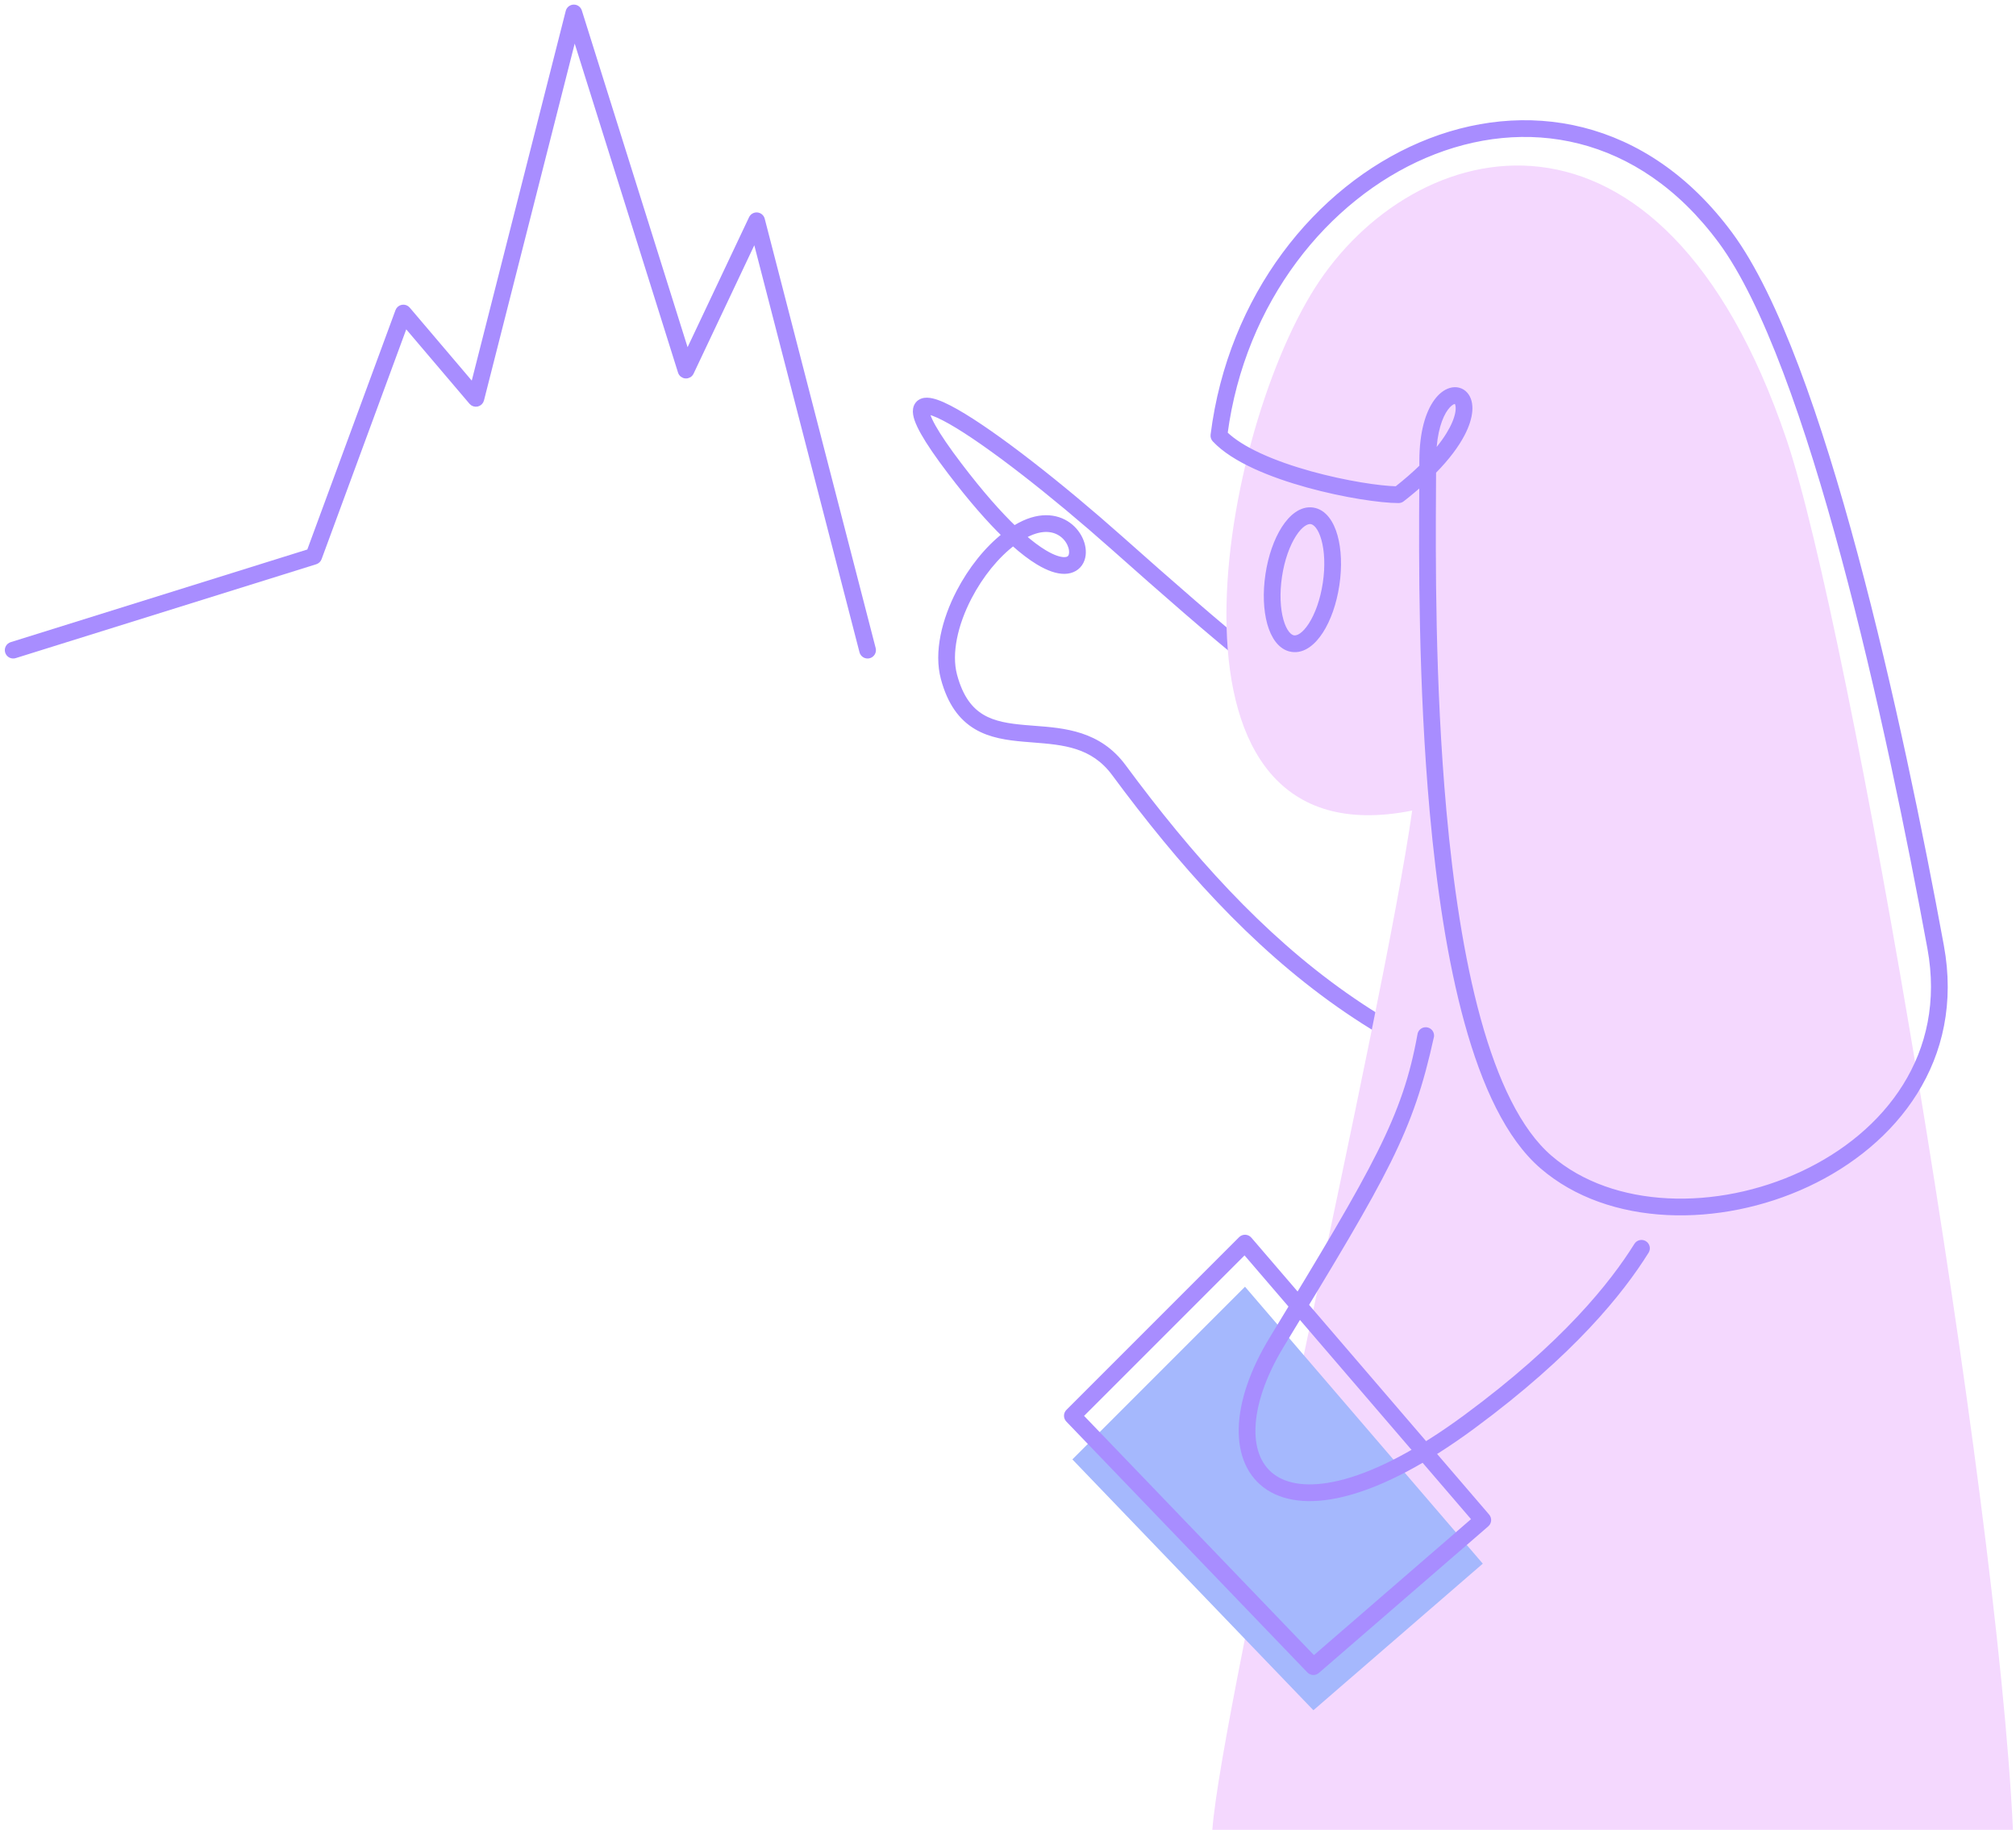 <svg width="346" height="314" viewBox="0 0 346 314" fill="none" xmlns="http://www.w3.org/2000/svg">
<path fill-rule="evenodd" clip-rule="evenodd" d="M164.132 70.708C170.741 74.468 182.013 83.313 192.242 92.399C210.177 108.33 222.561 118.949 234.369 125.753C246.124 132.528 257.326 135.53 272.913 136.133C273.43 136.153 273.832 136.588 273.812 137.104C273.792 137.62 273.357 138.023 272.841 138.003C256.999 137.39 245.491 134.323 233.435 127.375C221.43 120.457 208.901 109.699 191 93.798C180.785 84.724 169.634 75.992 163.207 72.334C161.59 71.414 160.354 70.864 159.542 70.679C159.347 70.635 159.197 70.616 159.087 70.614C159.071 70.614 159.057 70.614 159.043 70.614C159.048 70.751 159.086 70.996 159.22 71.381C159.391 71.873 159.688 72.51 160.138 73.309C161.037 74.906 162.497 77.06 164.624 79.855C168.322 84.714 171.455 88.237 174.064 90.735C174.399 90.525 174.736 90.329 175.075 90.149C178.765 88.187 181.806 88.769 183.74 90.424C184.677 91.227 185.322 92.259 185.638 93.297C185.948 94.32 185.963 95.445 185.49 96.37C184.985 97.356 184.007 97.953 182.716 97.974C181.484 97.993 179.983 97.496 178.219 96.431C176.958 95.67 175.519 94.591 173.889 93.126C170.991 95.303 168.261 98.684 166.304 102.445C163.879 107.104 162.757 112.119 163.772 115.909C164.815 119.799 166.515 121.872 168.522 123.067C170.58 124.292 173.08 124.671 175.904 124.916C176.412 124.961 176.929 125 177.454 125.04C182.637 125.433 188.558 125.883 192.782 131.597C215.508 162.335 241.157 185.875 284.064 190.373C284.577 190.427 284.95 190.887 284.897 191.401C284.843 191.915 284.382 192.288 283.868 192.234C240.212 187.657 214.147 163.642 191.278 132.709C187.586 127.716 182.535 127.319 177.279 126.906C176.768 126.866 176.256 126.825 175.742 126.781C172.91 126.534 170.024 126.138 167.565 124.675C165.054 123.18 163.106 120.651 161.965 116.393C160.775 111.953 162.121 106.428 164.644 101.581C166.632 97.761 169.423 94.221 172.504 91.83C169.846 89.251 166.736 85.72 163.135 80.988C160.987 78.165 159.468 75.933 158.507 74.227C158.027 73.375 157.674 72.632 157.453 71.996C157.239 71.382 157.113 70.769 157.199 70.221C157.245 69.932 157.353 69.64 157.556 69.386C157.761 69.13 158.025 68.961 158.306 68.862C158.831 68.677 159.423 68.733 159.958 68.855C161.054 69.104 162.49 69.773 164.132 70.708ZM175.499 92.054C176.9 93.284 178.126 94.189 179.186 94.829C180.807 95.808 181.953 96.114 182.686 96.103C183.361 96.092 183.667 95.823 183.824 95.518C184.012 95.151 184.064 94.556 183.847 93.841C183.634 93.14 183.186 92.414 182.523 91.846C181.254 90.759 179.063 90.148 175.953 91.802C175.802 91.882 175.651 91.966 175.499 92.054Z" fill="#A88DFF" stroke="#A88DFF" stroke-linecap="round" stroke-linejoin="round"/>
<path d="M225.632 49.479C242.367 23.027 285.014 11.691 306.608 75.392C317.538 107.634 342.777 255.697 345.476 314H208.07C209.689 292.406 237.509 173.643 242.367 139.093C196.481 148.27 208.897 75.931 225.632 49.479Z" fill="#F4D8FE"/>
<path d="M213.676 220.802L254.487 268.322L225.416 293.479L184.047 250.432L213.676 220.802Z" fill="#A5B8FD"/>
<path fill-rule="evenodd" clip-rule="evenodd" d="M210.18 74.432C211.591 75.817 213.669 77.1 216.157 78.249C218.816 79.477 221.879 80.523 224.953 81.373C230.898 83.015 236.773 83.891 239.713 83.952C241.415 82.612 242.867 81.335 244.101 80.131C244.102 79.76 244.102 79.408 244.102 79.075C244.102 74.148 245.182 70.815 246.586 68.904C247.284 67.954 248.11 67.296 248.981 67.047C249.894 66.787 250.829 67.002 251.467 67.74C252.064 68.43 252.277 69.432 252.186 70.537C252.094 71.659 251.684 72.994 250.895 74.496C249.919 76.353 248.341 78.513 245.969 80.912C245.966 81.741 245.96 82.647 245.955 83.625C245.888 95.319 245.764 117.237 247.744 139.155C248.883 151.764 250.715 164.337 253.643 174.94C256.582 185.58 260.582 194.073 265.944 198.695C276.738 208.001 294.762 208.294 309.348 201.48C323.879 194.69 334.656 181.011 331.29 162.685C327.827 143.832 322.719 118.705 316.528 95.663C313.432 84.141 310.069 73.154 306.511 63.739C302.947 54.309 299.209 46.516 295.381 41.343C281.41 22.464 261.623 19.333 244.56 26.621C227.553 33.885 213.219 51.529 210.18 74.432ZM244.089 82.71C244.087 83.001 244.085 83.299 244.084 83.604C244.017 95.288 243.891 117.306 245.88 139.324C247.024 151.985 248.869 164.682 251.84 175.438C254.8 186.156 258.919 195.11 264.722 200.113C276.258 210.057 295.137 210.184 310.14 203.175C325.197 196.14 336.694 181.751 333.13 162.347C329.663 143.471 324.544 118.289 318.335 95.177C315.23 83.621 311.849 72.57 308.261 63.077C304.679 53.599 300.868 45.613 296.885 40.23C282.366 20.61 261.634 17.293 243.825 24.9C226.071 32.483 211.256 50.893 208.266 74.644C208.231 74.92 208.321 75.197 208.511 75.4C210.158 77.16 212.607 78.671 215.372 79.948C218.151 81.231 221.316 82.309 224.455 83.176C230.712 84.905 236.983 85.827 240.031 85.827C240.24 85.827 240.442 85.757 240.607 85.629C241.892 84.627 243.049 83.653 244.089 82.71ZM245.987 78.161C247.503 76.457 248.551 74.934 249.238 73.626C249.946 72.278 250.255 71.189 250.321 70.384C250.389 69.563 250.2 69.136 250.052 68.964C249.945 68.841 249.792 68.762 249.493 68.847C249.151 68.945 248.64 69.269 248.094 70.013C247.082 71.39 246.112 74 245.987 78.161Z" fill="#A88DFF" stroke="#A88DFF" stroke-linecap="round" stroke-linejoin="round"/>
<path fill-rule="evenodd" clip-rule="evenodd" d="M221.996 91.713C220.895 93.429 219.969 95.955 219.531 98.884C219.092 101.812 219.236 104.499 219.786 106.462C220.363 108.519 221.256 109.408 222.024 109.523C222.791 109.638 223.906 109.05 225.06 107.252C226.162 105.536 227.087 103.01 227.526 100.082C227.965 97.153 227.82 94.467 227.27 92.503C226.694 90.446 225.8 89.558 225.033 89.443C224.265 89.328 223.15 89.915 221.996 91.713ZM220.422 90.702C221.644 88.798 223.358 87.3 225.31 87.592C227.261 87.884 228.461 89.82 229.072 91.998C229.709 94.27 229.845 97.231 229.376 100.359C228.908 103.487 227.909 106.278 226.635 108.263C225.412 110.167 223.698 111.666 221.746 111.373C219.795 111.081 218.595 109.146 217.984 106.967C217.348 104.695 217.211 101.734 217.68 98.606C218.149 95.479 219.147 92.688 220.422 90.702Z" fill="#A88DFF" stroke="#A88DFF" stroke-linecap="round" stroke-linejoin="round"/>
<path fill-rule="evenodd" clip-rule="evenodd" d="M98.463 1.29C98.881 1.278 99.256 1.546 99.381 1.945L117.914 60.949L129.01 37.488C129.179 37.132 129.552 36.919 129.945 36.957C130.337 36.994 130.664 37.273 130.762 37.654L149.805 111.331C149.935 111.831 149.634 112.342 149.134 112.471C148.633 112.6 148.123 112.299 147.994 111.799L129.597 40.624L118.584 63.91C118.419 64.258 118.058 64.47 117.674 64.443C117.289 64.417 116.961 64.158 116.845 63.79L98.583 5.649L82.58 68.591C82.494 68.93 82.226 69.193 81.885 69.272C81.544 69.351 81.187 69.233 80.961 68.966L69.549 55.541L54.725 95.778C54.624 96.051 54.403 96.261 54.126 96.348L2.542 112.458C2.048 112.612 1.524 112.337 1.37 111.844C1.216 111.351 1.491 110.826 1.984 110.672L53.128 94.699L68.347 53.391C68.462 53.079 68.734 52.852 69.061 52.794C69.389 52.735 69.722 52.855 69.938 53.109L81.213 66.374L97.582 1.995C97.685 1.589 98.044 1.302 98.463 1.29Z" fill="#A88DFF" stroke="#A88DFF" stroke-linecap="round" stroke-linejoin="round"/>
<path fill-rule="evenodd" clip-rule="evenodd" d="M244.767 176.777C245.282 176.818 245.666 177.27 245.624 177.785C242.006 194.221 238.066 200.953 219.934 230.769C216.66 236.151 215.072 241.107 214.97 245.108C214.868 249.094 216.231 252.048 218.78 253.689C221.365 255.354 225.402 255.824 230.957 254.291C236.498 252.762 243.423 249.271 251.631 243.218C268.547 230.745 276.741 220.416 280.931 213.713C281.204 213.275 281.782 213.142 282.22 213.416C282.658 213.69 282.791 214.267 282.517 214.705C278.223 221.577 269.875 232.091 252.742 244.724C244.424 250.858 237.29 254.485 231.455 256.095C225.634 257.701 220.978 257.33 217.767 255.262C214.52 253.172 212.986 249.501 213.099 245.06C213.212 240.634 214.952 235.36 218.335 229.796C236.33 200.206 241.192 191.78 243.759 177.634C243.801 177.119 244.252 176.735 244.767 176.777Z" fill="#A88DFF" stroke="#A88DFF" stroke-linecap="round" stroke-linejoin="round"/>
<path fill-rule="evenodd" clip-rule="evenodd" d="M213.712 212.382C213.972 212.392 214.216 212.509 214.386 212.707L255.196 260.227C255.532 260.618 255.489 261.207 255.099 261.544L226.028 286.702C225.652 287.027 225.086 287.001 224.741 286.642L183.372 243.595C183.019 243.228 183.024 242.646 183.385 242.285L213.015 212.655C213.199 212.471 213.451 212.372 213.712 212.382ZM185.357 242.96L225.475 284.706L253.17 260.739L213.624 214.692L185.357 242.96Z" fill="#A88DFF" stroke="#A88DFF" stroke-linecap="round" stroke-linejoin="round"/>
</svg>
